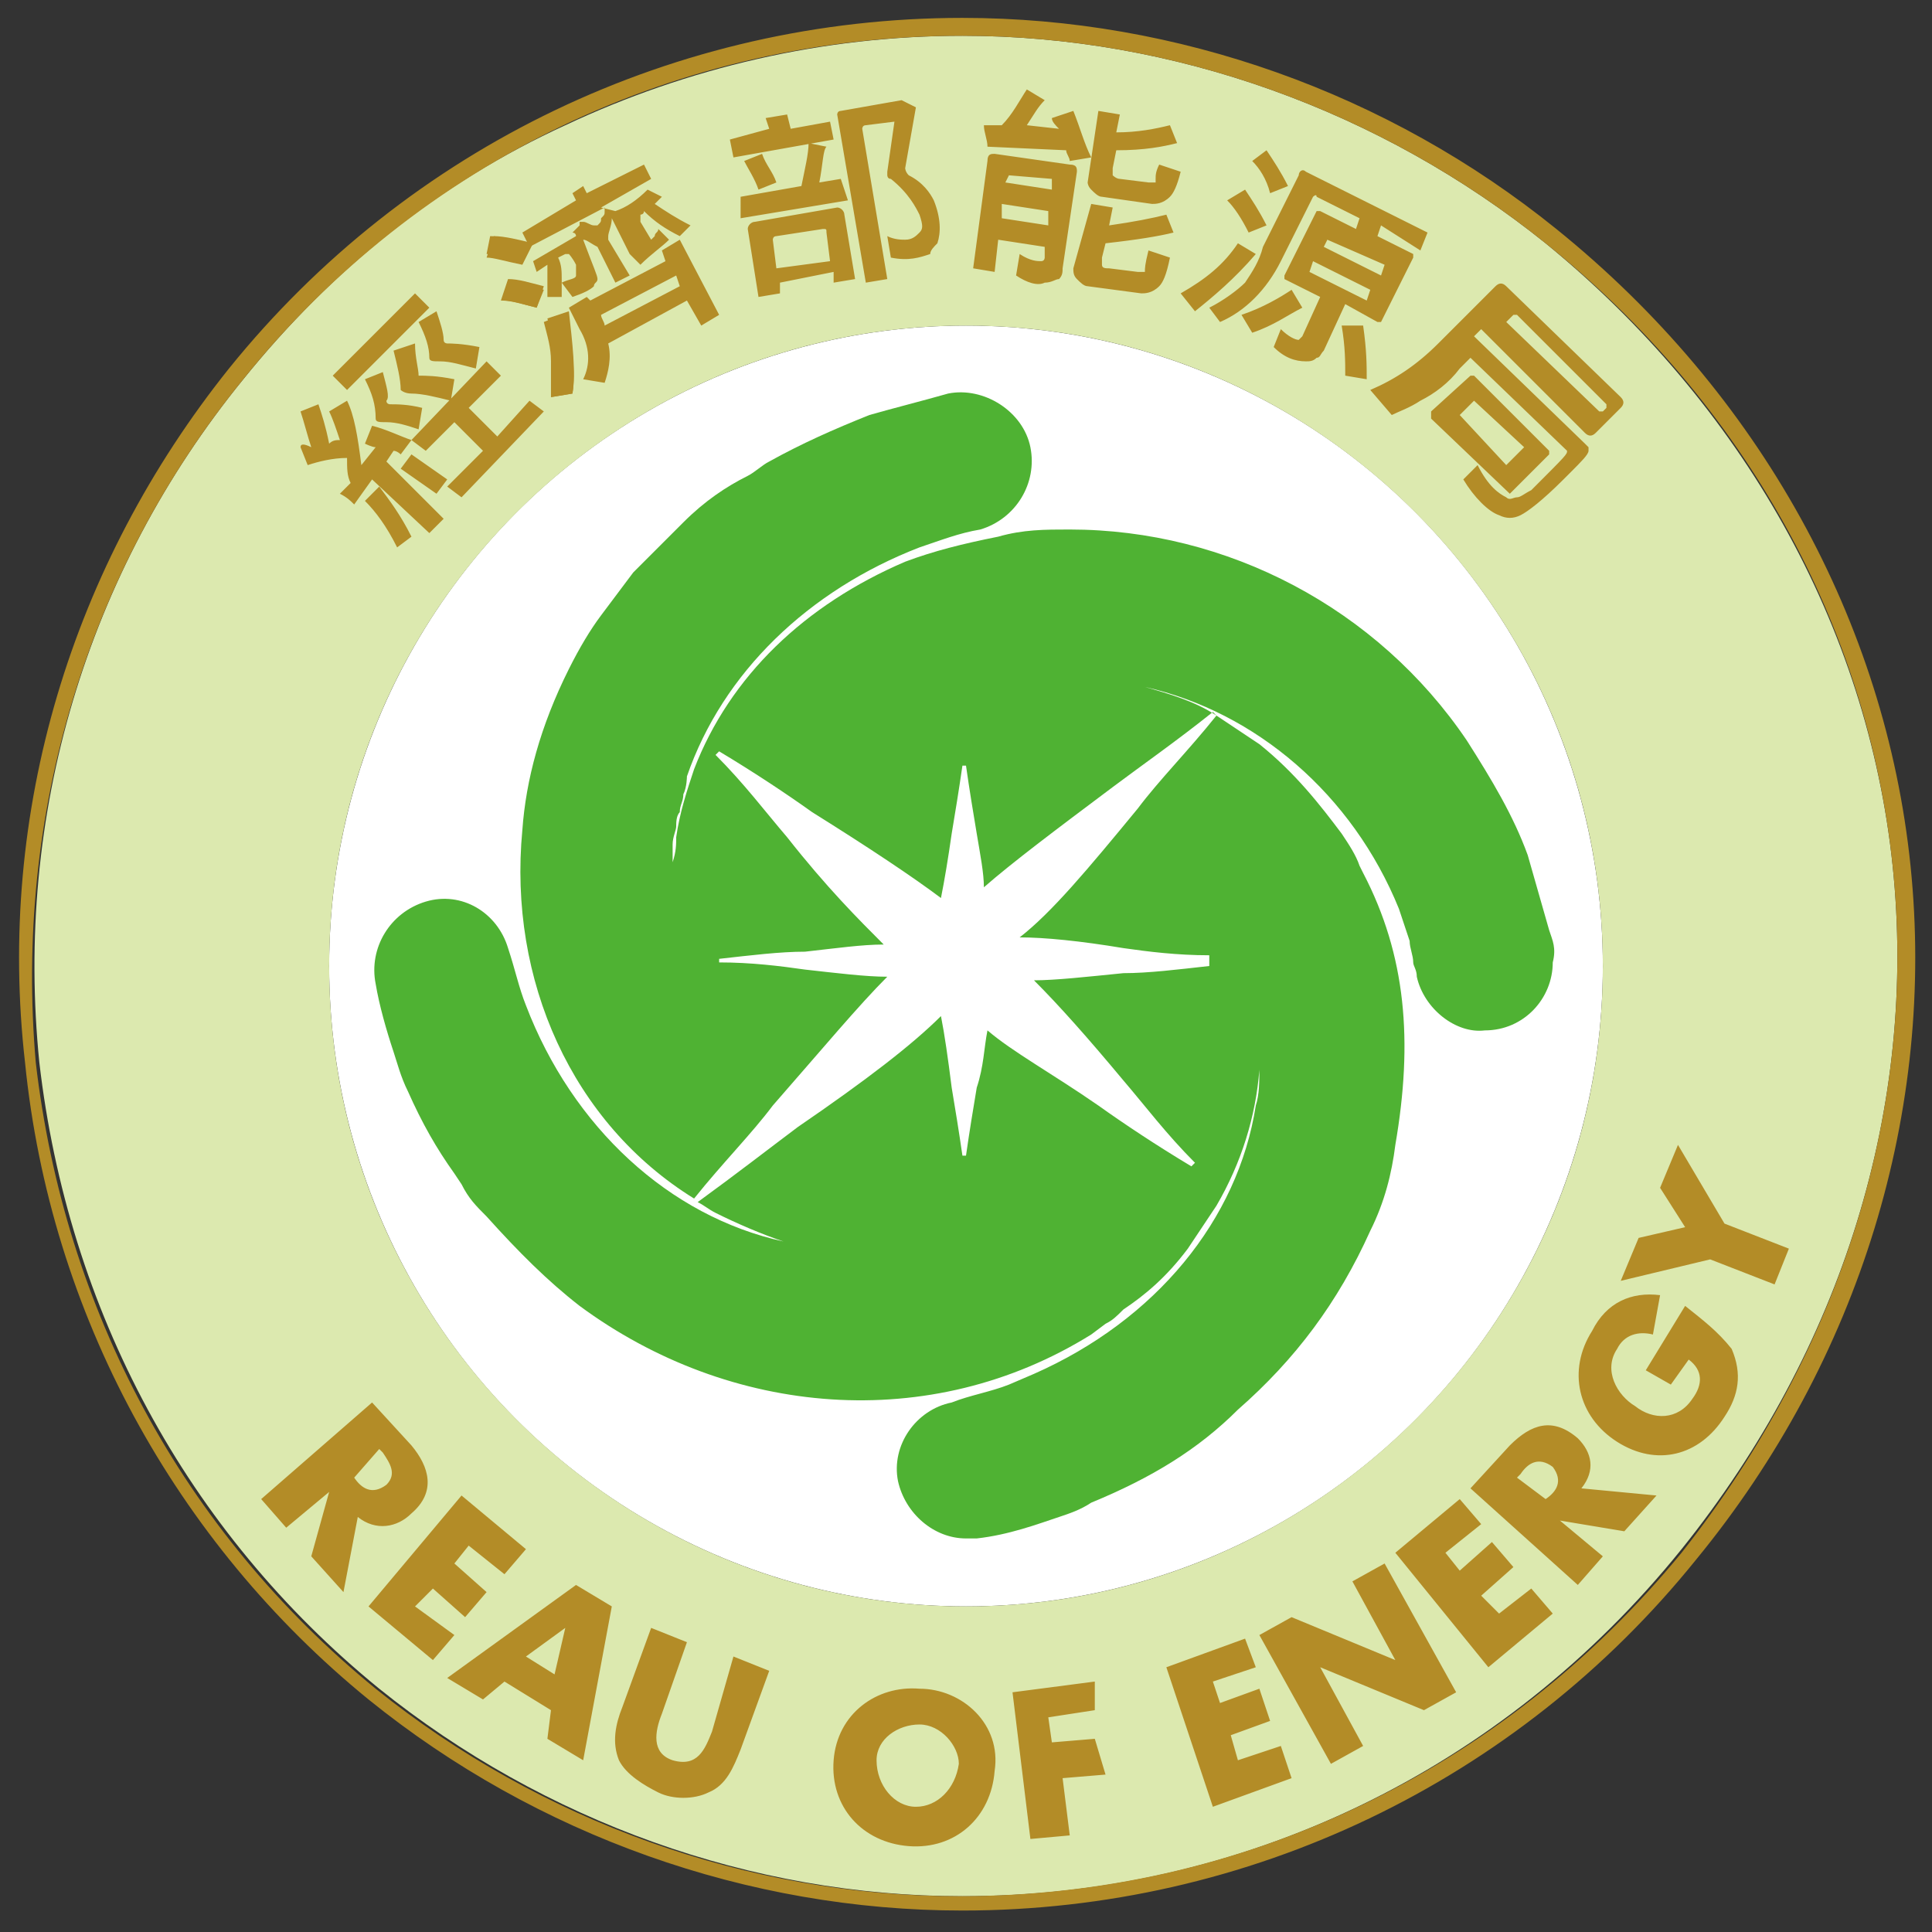 <?xml version="1.0" encoding="utf-8"?>
<!-- Generator: Adobe Illustrator 22.0.1, SVG Export Plug-In . SVG Version: 6.00 Build 0)  -->
<svg version="1.1" id="圖層_1" xmlns="http://www.w3.org/2000/svg" xmlns:xlink="http://www.w3.org/1999/xlink" x="0px" y="0px"
	 viewBox="0 0 54 54" style="enable-background:new 0 0 54 54;" xml:space="preserve">
<rect x="0" y="0" width="54" height="54" fill="#333333" stroke="none"/>
<style type="text/css">
	.st0{fill:none;}
	.st1{fill:#FFFFFF;}
	.st2{fill:#DCE9AF;}
	.st3{fill:#4FB233;}
	.st4{fill:#B38C27;}
</style>
<path class="st0" d="M27,9.1c-9.8,0-17.8,8-17.8,17.9c0,9.9,8,17.9,17.8,17.9s17.8-8,17.8-17.9C44.8,17.1,36.8,9.1,27,9.1z"/>
<ellipse class="st1" cx="27" cy="27" rx="17.8" ry="17.9"/>
<path class="st2" d="M52.9,24.2c0.7,6.7-1.4,13.5-5.9,19.1C42,49.5,34.7,53,26.9,53c-5.9,0-11.7-2.1-16.3-5.8
	c-5.4-4.4-8.7-10.6-9.5-17.5C0.4,22.8,2.4,16,6.8,10.6c2.5-3.1,5.5-5.5,9-7.1C19.2,1.9,23,1,26.9,1c5.9,0,11.7,2.1,16.3,5.8
	C48.7,11.3,52.2,17.5,52.9,24.2z M44.8,27c0-9.9-8-17.9-17.8-17.9c-9.8,0-17.8,8-17.8,17.9c0,9.9,8,17.9,17.8,17.9
	C36.8,44.9,44.8,36.9,44.8,27z"/>
<path class="st3" d="M43.3,26c-0.2-0.7-0.4-1.4-0.6-2.1c-0.4-1.1-1-2.1-1.7-3.2c-2.5-3.7-6.7-5.9-11.1-5.9c-0.7,0-1.3,0-2,0.2
	c-1,0.2-1.8,0.4-2.6,0.7c-2.8,1.2-4.9,3.2-5.9,5.8c-0.2,0.6-0.4,1.2-0.5,1.9c0,0.2,0,0.4-0.1,0.7c0-0.2,0-0.4,0-0.5
	c0-0.2,0.1-0.4,0.1-0.5c0-0.1,0-0.3,0.1-0.4c0-0.2,0.1-0.3,0.1-0.5c0.1-0.2,0.1-0.5,0.1-0.5c1-2.9,3.4-5.2,6.5-6.4
	c0.6-0.2,1.1-0.4,1.7-0.5c1-0.3,1.6-1.3,1.4-2.3c-0.2-1-1.3-1.7-2.3-1.5c-0.7,0.2-1.5,0.4-2.2,0.6c-1,0.4-1.9,0.8-2.8,1.3
	c-0.2,0.1-0.4,0.3-0.6,0.4c-0.6,0.3-1.2,0.7-1.8,1.3l-1.4,1.4c-0.3,0.4-0.6,0.8-0.9,1.2c-0.3,0.4-0.6,0.9-0.9,1.5
	c-0.8,1.6-1.2,3.1-1.3,4.5c-0.4,4.2,1.4,8.2,4.8,10.3c0.8-1,1.6-1.8,2.2-2.6c1.4-1.6,2.4-2.8,3.2-3.6c-0.6,0-1.4-0.1-2.3-0.2
	c-0.7-0.1-1.5-0.2-2.4-0.2v-0.1c0.9-0.1,1.7-0.2,2.4-0.2c0.9-0.1,1.6-0.2,2.2-0.2c-0.7-0.7-1.6-1.6-2.7-3c-0.6-0.7-1.2-1.5-2-2.3
	l0.1-0.1c1,0.6,1.9,1.2,2.6,1.7c1.6,1,2.8,1.8,3.6,2.4c0.1-0.5,0.2-1.1,0.3-1.8c0.1-0.6,0.2-1.2,0.3-1.9H27c0.1,0.7,0.2,1.3,0.3,1.9
	c0.1,0.6,0.2,1.1,0.2,1.5c0.8-0.7,2-1.6,3.6-2.8c0.8-0.6,1.8-1.3,2.8-2.1l0.1,0.1c-0.8,1-1.6,1.8-2.2,2.6c-1.4,1.7-2.4,2.9-3.3,3.6
	c0.7,0,1.7,0.1,2.9,0.3c0.7,0.1,1.5,0.2,2.4,0.2V27c-0.9,0.1-1.7,0.2-2.4,0.2c-1,0.1-1.9,0.2-2.5,0.2c0.7,0.7,1.5,1.6,2.5,2.8
	c0.6,0.7,1.2,1.5,2,2.3l-0.1,0.1c-1-0.6-1.9-1.2-2.6-1.7c-1.3-0.9-2.4-1.5-3.1-2.1c-0.1,0.5-0.1,1-0.3,1.6c-0.1,0.6-0.2,1.2-0.3,1.9
	h-0.1c-0.1-0.7-0.2-1.3-0.3-1.9c-0.1-0.8-0.2-1.5-0.3-2c-0.8,0.8-2.1,1.8-4,3.1c-0.8,0.6-1.7,1.3-2.8,2.1c0.2,0.1,0.3,0.2,0.5,0.3
	c0.6,0.3,1.3,0.6,1.9,0.8c-3.2-0.7-5.9-3.2-7.2-6.6c-0.2-0.5-0.3-1-0.5-1.6c-0.3-1-1.3-1.6-2.3-1.3c-1,0.3-1.6,1.3-1.4,2.3
	c0.1,0.6,0.3,1.3,0.5,1.9c0.1,0.3,0.2,0.7,0.4,1.1c0.4,0.9,0.8,1.6,1.3,2.3l0.2,0.3c0.2,0.4,0.4,0.6,0.7,0.9c0.9,1,1.7,1.8,2.6,2.5
	c4.2,3.1,9.8,3.6,14.3,0.8l0.4-0.3c0.2-0.1,0.3-0.2,0.5-0.4c0.6-0.4,1.2-0.9,1.8-1.7l0.8-1.2c0.7-1.2,1.1-2.5,1.2-3.8
	c0,0.3,0,0.7-0.1,1c-0.5,3.2-2.8,6-6.2,7.5c0,0,0,0,0,0c0,0,0,0,0,0l-0.7,0.3c-0.5,0.2-1.1,0.3-1.6,0.5c-1,0.2-1.7,1.2-1.5,2.2
	c0.2,0.9,1,1.6,1.9,1.6l0,0c0.1,0,0.2,0,0.3,0c0.9-0.1,1.7-0.4,2.3-0.6c0.3-0.1,0.6-0.2,0.9-0.4c1.7-0.7,3-1.5,4.1-2.6
	c1.6-1.4,2.8-3,3.7-5c0.4-0.8,0.6-1.6,0.7-2.4c0.5-2.9,0.3-5.3-0.9-7.6L38,24.2c-0.1-0.3-0.3-0.6-0.5-0.9c-0.6-0.8-1.3-1.7-2.3-2.5
	L34,20c-0.6-0.4-1.3-0.6-2-0.8c3.1,0.7,5.8,3,7.1,6.2c0.1,0.3,0.2,0.6,0.3,0.9c0,0.2,0.1,0.4,0.1,0.6c0,0.1,0.1,0.2,0.1,0.4
	c0.2,0.9,1.1,1.6,1.9,1.5h0c1.1,0,1.9-0.9,1.9-1.9C43.5,26.5,43.4,26.3,43.3,26z"/>
<path class="st4" d="M15.4,11.1L15.4,11.1c0.1-0.4,0.1-0.7,0.1-1.1c0-0.4-0.1-0.7-0.2-1.1l0,0l0,0l0.6-0.2l0,0
	C16,9.6,16.1,10.4,16,11l0,0l0,0L15.4,11.1L15.4,11.1z"/>
<path class="st4" d="M15,8.6L15,8.6c-0.4-0.1-0.7-0.2-1-0.2h0l0,0l0.2-0.6h0c0.3,0,0.6,0.1,1,0.2l0,0l0,0L15,8.6L15,8.6z"/>
<path class="st4" d="M14.6,7.4L14.6,7.4c-0.5-0.1-0.8-0.2-1-0.2l0,0l0,0l0.2-0.6l0,0c0.3,0,0.7,0.1,1.1,0.2l0,0l0,0L14.6,7.4
	L14.6,7.4z"/>
<path class="st4" d="M53.4,24.2c-0.7-6.8-4.2-13.2-9.9-17.8c-4.7-3.8-10.6-5.9-16.6-5.9c-8,0-15.5,3.6-20.5,9.8
	c-4.4,5.5-6.5,12.4-5.7,19.4c0.7,7,4.2,13.4,9.6,17.8c4.7,3.8,10.6,5.9,16.6,5.9v0c8,0,15.5-3.6,20.5-9.8C52,38,54.1,31,53.4,24.2z
	 M47,43.4C42,49.5,34.7,53,26.8,53c-5.9,0-11.7-2.1-16.3-5.8c-5.4-4.4-8.7-10.6-9.5-17.5C0.4,22.8,2.4,16,6.8,10.6
	C11.7,4.5,19,1,26.9,1l0,0c5.9,0,11.7,2.1,16.3,5.8c5.6,4.5,9,10.7,9.7,17.4C53.6,30.9,51.5,37.7,47,43.4z M20.7,6.1l3-0.5L23.5,5
	l-0.6,0.1c0.1-0.5,0.1-0.9,0.2-1l-0.5-0.1c0,0.3-0.1,0.7-0.2,1.2v0l-1.7,0.3L20.7,6.1z M24.8,7.8l-0.7-4.2c0,0,0-0.1,0.1-0.1L25,3.4
	l-0.2,1.4c0,0,0,0.1,0,0.1c0,0,0,0.1,0.1,0.1c0.5,0.4,0.7,0.8,0.8,1c0.1,0.3,0.1,0.4,0,0.5c-0.1,0.1-0.2,0.2-0.4,0.2
	c-0.1,0-0.3,0-0.5-0.1l0.1,0.6c0.5,0.1,0.8,0,1.1-0.1C26,7,26.1,6.9,26.2,6.8c0.1-0.3,0.1-0.7-0.1-1.2c-0.1-0.2-0.3-0.5-0.7-0.7
	c-0.1-0.1-0.1-0.2-0.1-0.2L25.6,3l-0.4-0.2l-1.7,0.3c-0.1,0-0.1,0.1-0.1,0.1l0.8,4.7L24.8,7.8z M12.5,13.6l0.4,0.3l2.3-2.4l-0.4-0.3
	l-0.9,1l-0.8-0.8l0.9-0.9l-0.4-0.4l-2.1,2.2l0.4,0.3l0.8-0.8l0.8,0.8v0L12.5,13.6z M14.6,6.5l0.2,0.4l2.1-1.1l0,0.1
	c0,0.1,0,0.1-0.1,0.2c0,0.1,0,0.1-0.1,0.2l0,0l0,0c0,0-0.1,0-0.1,0c-0.1,0-0.2-0.1-0.3-0.1l-0.1,0l0,0.1L16,6.5c0,0,0.1,0,0.1,0.1
	l0,0l0,0c0,0,0,0,0,0l0,0l-1.2,0.7L15,7.6l0.3-0.2h0l0,0c0,0.3,0,0.6,0,0.9l0.4,0c0-0.2,0-0.3,0-0.5v0c0-0.2,0-0.4-0.1-0.6l0,0
	l0.2-0.1c0,0,0.1,0,0.1,0c0,0,0.1,0.1,0.2,0.3c0,0.1,0,0.1,0,0.2c0,0,0,0.1,0,0.1c0,0.1-0.2,0.1-0.4,0.2l0.3,0.4
	c0.3-0.1,0.5-0.2,0.6-0.3c0-0.1,0.1-0.1,0.1-0.2c0-0.1-0.1-0.3-0.4-1.1c0,0,0,0,0,0l0,0l0,0c0.1,0,0.2,0.1,0.4,0.2l0,0l0.5,1
	l0.4-0.2l-0.6-1v0l0-0.1c0-0.1,0.1-0.3,0.1-0.5l0,0c0,0,0,0,0,0l0.5,1l0,0C17.7,7,17.7,7,17.6,7.1l0.3,0.3c0.3-0.3,0.6-0.5,0.8-0.7
	l-0.3-0.3c0,0.1-0.1,0.1-0.1,0.2l-0.1,0.1l-0.3-0.5c0,0,0-0.1,0-0.1c0,0,0,0,0-0.1c0,0,0.1,0,0.1-0.1l0,0l0,0c0.3,0.3,0.6,0.5,1,0.7
	l0.3-0.3c-0.4-0.2-0.7-0.4-1-0.6l0,0l0,0c0.1-0.1,0.1-0.1,0.2-0.2l-0.4-0.2c-0.3,0.3-0.6,0.5-0.9,0.6c0,0,0,0,0,0l0,0l0,0l0,0
	l-0.4-0.1l0,0l1.4-0.8l-0.2-0.4l-1.6,0.8l0,0l-0.1-0.2L16,5.4l0.1,0.2l0,0L14.6,6.5z M11.2,13.1l1,0.7l0.3-0.4l-1-0.7L11.2,13.1z
	 M11.5,11c0.3,0,0.7,0.1,1.1,0.2l0.1-0.6c-0.5-0.1-0.8-0.1-1-0.1c0,0,0,0,0,0c0-0.2-0.1-0.5-0.1-0.9L11,9.8v0
	c0.1,0.4,0.2,0.8,0.2,1.1C11.2,10.9,11.3,11,11.5,11z M10.7,10.4l-0.5,0.2c0.2,0.4,0.3,0.7,0.3,1.1c0,0.1,0.1,0.1,0.3,0.1
	c0.3,0,0.6,0.1,0.9,0.2l0.1-0.6c-0.4-0.1-0.7-0.1-0.9-0.1c0,0-0.1,0-0.1-0.1C10.9,11.1,10.8,10.8,10.7,10.4z M21.3,4.3l-0.5,0.2
	c0.1,0.2,0.3,0.5,0.4,0.8l0.5-0.2C21.6,4.8,21.4,4.6,21.3,4.3z M20.4,3.9l0.1,0.5l2.8-0.5l-0.1-0.5l-1.1,0.2L22,3.2l-0.6,0.1
	l0.1,0.3v0L20.4,3.9z M16,11c0.1-0.6,0-1.4-0.3-2.2L15.2,9c0.1,0.4,0.2,0.7,0.2,1.1c0,0.3,0,0.6,0,1L16,11z M37.6,10.5l0.6,0.1
	c0-0.4,0-0.8-0.1-1.5l-0.6,0C37.6,9.7,37.6,10.1,37.6,10.5z M34.8,7.9c-0.2,0.2-0.6,0.5-1,0.7L34.1,9c0.7-0.3,1.3-0.9,1.7-1.7
	l0.9-1.8c0,0,0.1-0.1,0.1,0L38,6.1l-0.1,0.3l-1-0.5c0,0-0.1,0-0.1,0l-0.9,1.8c0,0.1,0,0.1,0,0.1l1,0.5l-0.5,1.1c0,0-0.1,0.1-0.1,0.1
	c-0.1,0-0.3-0.1-0.5-0.3l-0.2,0.5c0.3,0.3,0.6,0.4,0.9,0.4c0.1,0,0.2,0,0.3-0.1c0.1,0,0.1-0.1,0.2-0.2l0.6-1.3l0.9,0.5
	c0,0,0.1,0,0.1,0l0.9-1.8c0,0,0-0.1,0-0.1l-1-0.5l0.1-0.3L39.7,7l0.2-0.5l-3.4-1.7c-0.1-0.1-0.2,0-0.2,0.1l-1,2
	C35.2,7.3,35,7.6,34.8,7.9z M38.2,8.4C38.2,8.4,38.2,8.4,38.2,8.4l-1.6-0.8c0,0,0,0,0,0l0.1-0.3l1.6,0.8L38.2,8.4z M38.7,7.4
	C38.7,7.4,38.7,7.4,38.7,7.4l-0.1,0.3L37,6.9l0.1-0.2c0,0,0,0,0,0L38.7,7.4z M42.2,13.8L42.2,13.8C42.2,13.8,42.2,13.7,42.2,13.8
	l1.1-1.1c0,0,0-0.1,0-0.1l-2.1-2.1c0,0-0.1,0-0.1,0L40,11.5c0,0,0,0,0,0.1c0,0,0,0.1,0,0.1L42.2,13.8C42.1,13.7,42.2,13.8,42.2,13.8
	z M40.8,11.6l0.4-0.4v0l1.4,1.3l0,0L42.1,13h0L40.8,11.6C40.8,11.6,40.8,11.6,40.8,11.6z M30.5,5.3c0.1,0.1,0.2,0.2,0.3,0.2l1.4,0.2
	c0.1,0,0.3,0,0.5-0.2c0.1-0.1,0.2-0.3,0.3-0.7l-0.6-0.2c-0.1,0.2-0.1,0.3-0.1,0.4c0,0,0,0.1,0,0.1c-0.1,0-0.1,0-0.2,0L31.3,5
	c-0.1,0-0.2-0.1-0.2-0.1c0,0,0-0.1,0-0.2l0.1-0.5C32,4.2,32.5,4.1,32.9,4l-0.2-0.5c-0.4,0.1-0.9,0.2-1.5,0.2l0.1-0.5l-0.6-0.1
	l-0.3,2C30.4,5.1,30.4,5.2,30.5,5.3z M38.9,11.6c0.2-0.1,0.5-0.2,0.8-0.4c0.4-0.2,0.8-0.5,1.1-0.9l0.3-0.3l0,0l2.7,2.6c0,0,0,0,0,0
	c0,0.1,0,0.1-1,1.1c-0.2,0.1-0.3,0.2-0.4,0.2c-0.1,0-0.2,0.1-0.3,0c-0.2-0.1-0.5-0.3-0.8-0.9l-0.4,0.4l0,0c0.3,0.5,0.7,0.9,1,1
	c0.2,0.1,0.4,0.1,0.6,0c0.2-0.1,0.6-0.4,1.2-1l0.2-0.2c0.3-0.3,0.5-0.5,0.5-0.6c0,0,0-0.1,0-0.1c0,0,0,0-0.1-0.1l-3.1-3l0,0l0.2-0.2
	l0,0l2.9,2.9c0.1,0.1,0.2,0.1,0.3,0l0.7-0.7c0.1-0.1,0.1-0.2,0-0.3l-3.2-3.1c-0.1-0.1-0.2-0.1-0.3,0l-1.6,1.6
	c-0.6,0.6-1.2,1-1.9,1.3L38.9,11.6z M42.1,9l0.2-0.2c0,0,0.1,0,0.1,0l2.5,2.5c0,0,0,0.1,0,0.1l-0.1,0.1c0,0-0.1,0-0.1,0L42.1,9
	L42.1,9z M36.1,8.1L36.1,8.1c-0.3,0.2-0.8,0.5-1.4,0.7L35,9.3c0.6-0.2,1-0.5,1.4-0.7L36.1,8.1z M35.1,7.1l-0.5-0.3
	c-0.4,0.6-0.9,1-1.6,1.4l0.4,0.5C33.9,8.3,34.5,7.8,35.1,7.1z M35.4,6.3c-0.2-0.4-0.4-0.7-0.6-1l-0.5,0.3c0.2,0.2,0.4,0.5,0.6,0.9
	L35.4,6.3z M36,5.2c-0.2-0.4-0.4-0.7-0.6-1L35,4.5c0.2,0.2,0.4,0.5,0.5,0.9L36,5.2z M29.8,4.2c0,0.1,0.1,0.2,0.1,0.3l0.6-0.1
	C30.3,4,30.2,3.6,30,3.1l-0.6,0.2c0,0.1,0.1,0.2,0.2,0.3l-0.9-0.1c0.2-0.3,0.3-0.5,0.5-0.7l-0.5-0.3c-0.2,0.3-0.4,0.7-0.7,1l-0.5,0
	c0,0.2,0.1,0.4,0.1,0.6L29.8,4.2z M32.1,7c-0.1,0.4-0.1,0.5-0.1,0.6c-0.1,0-0.1,0-0.2,0l-0.8-0.1c-0.1,0-0.2,0-0.2-0.1
	c0,0,0-0.1,0-0.2l0.1-0.4c0.9-0.1,1.5-0.2,1.9-0.3l-0.2-0.5c-0.4,0.1-0.9,0.2-1.6,0.3l0.1-0.5l-0.6-0.1L30,7.5c0,0.1,0,0.2,0.1,0.3
	c0.1,0.1,0.2,0.2,0.3,0.2l1.5,0.2c0.1,0,0.3,0,0.5-0.2c0.1-0.1,0.2-0.3,0.3-0.8L32.1,7z M34.6,49.2l-0.2-0.7l1.1-0.4l-0.3-0.9
	l-1.1,0.4L33.9,47l1.2-0.4l-0.3-0.8l-2.2,0.8l1.3,3.9l2.2-0.8l-0.3-0.9L34.6,49.2z M30.6,48.6l-1.2,0.1l-0.1-0.7l1.3-0.2L30.6,47
	l-2.3,0.3l0.5,4.1l1.1-0.1l-0.2-1.6l1.2-0.1L30.6,48.6z M23.6,6c0-0.1-0.1-0.2-0.2-0.2l-2.3,0.4c-0.1,0-0.2,0.1-0.2,0.2l0.3,1.9
	l0.6-0.1l0-0.3l0,0l1.5-0.3l0,0.3l0.6-0.1L23.6,6z M21.7,7.5L21.7,7.5l-0.1-0.8c0,0,0-0.1,0.1-0.1L23,6.4c0.1,0,0.1,0,0.1,0.1
	l0.1,0.8L21.7,7.5z M29.2,7.1c0,0.1,0,0.1,0,0.1c0,0,0,0.1-0.1,0.1c-0.1,0-0.3,0-0.6-0.2l-0.1,0.6C28.7,7.9,29,8,29.2,7.9
	c0.2,0,0.3-0.1,0.4-0.1c0.1-0.1,0.1-0.2,0.1-0.3l0.4-2.7c0-0.1,0-0.2-0.2-0.2l-2.1-0.3c-0.1,0-0.2,0-0.2,0.2l-0.4,3l0.6,0.1l0.1-0.9
	h0l1.3,0.2L29.2,7.1z M28.2,4.9C28.2,4.8,28.2,4.8,28.2,4.9L29.4,5c0,0,0,0,0,0l0,0.3l-1.3-0.2L28.2,4.9z M28,6.1L28,6.1L28,5.7
	l1.3,0.2l0,0.4L28,6.1z M25.7,47.2c-1.2-0.1-2.3,0.7-2.4,2c-0.1,1.3,0.8,2.3,2.1,2.4c1.3,0.1,2.3-0.8,2.4-2.1
	C28,48.2,26.9,47.2,25.7,47.2z M25.6,50.5c-0.6,0-1.1-0.6-1.1-1.3c0-0.6,0.6-1,1.2-1c0.6,0,1.1,0.6,1.1,1.1
	C26.7,50,26.2,50.5,25.6,50.5z M46.9,32l-0.5,1.2l0.7,1.1l-1.3,0.3l-0.5,1.2l2.5-0.6l1.8,0.7l0.4-1l-1.8-0.7L46.9,32z M47.1,36.5
	L46,38.3l0.7,0.4l0.5-0.7c0.4,0.3,0.4,0.7,0.1,1.1c-0.4,0.6-1.1,0.6-1.6,0.2c-0.5-0.3-0.9-1-0.5-1.6c0.2-0.4,0.6-0.5,1-0.4l0.2-1.1
	c-0.8-0.1-1.5,0.2-1.9,1c-0.7,1.1-0.4,2.4,0.7,3.1c1.1,0.7,2.3,0.4,3-0.7c0.4-0.6,0.5-1.2,0.2-1.9C48,37.2,47.6,36.9,47.1,36.5z
	 M44.1,40.2c-0.7-0.6-1.3-0.4-1.9,0.2l-1.1,1.2l3,2.7l0.7-0.8l-1.2-1l0,0l1.8,0.3l0.9-1v0l-2.1-0.2C44.6,41.1,44.5,40.6,44.1,40.2z
	 M43.2,41.9L43.2,41.9L43.2,41.9l-0.8-0.6l0.1-0.1c0.2-0.3,0.5-0.5,0.9-0.2C43.7,41.4,43.5,41.7,43.2,41.9z M41.9,45.1l-0.5-0.5
	l0.9-0.8l-0.6-0.7l-0.9,0.8l-0.4-0.5l1-0.8l-0.6-0.7L39,43.4l2.6,3.2l1.8-1.5l-0.6-0.7L41.9,45.1z M37.8,44.2l1.2,2.2l0,0l-2.9-1.2
	l-0.9,0.5l2,3.6l0.9-0.5l-1.2-2.2l0,0l2.9,1.2l0.9-0.5l-2-3.6L37.8,44.2z M11.7,9L11.7,9C11.7,9,11.7,9,11.7,9L11.7,9z M8.4,12.5
	L8.6,13c0.3-0.1,0.7-0.2,1.1-0.2c0,0.3,0,0.5,0.1,0.7l-0.3,0.3c0.2,0.1,0.3,0.2,0.4,0.3l0.5-0.7v0l1.6,1.5l0.4-0.4l-1.6-1.6l0.2-0.3
	c0.1,0,0.2,0.1,0.2,0.1l0.3-0.4c-0.3-0.1-0.7-0.3-1.1-0.4l-0.2,0.5c0,0,0.2,0.1,0.3,0.1l-0.4,0.5c-0.1-0.8-0.2-1.4-0.4-1.8l-0.5,0.3
	c0.1,0.2,0.2,0.5,0.3,0.8c-0.1,0-0.2,0-0.3,0.1c-0.1-0.5-0.2-0.8-0.3-1.1l-0.5,0.2c0.1,0.3,0.2,0.7,0.3,1
	C8.5,12.4,8.4,12.4,8.4,12.5z M12,8.6l-0.4-0.4l-2.3,2.3l0.4,0.4L12,8.6z M14.2,7.9l-0.1,0.5c0.2,0,0.5,0.1,0.9,0.2l0.2-0.5
	C14.8,8,14.5,7.9,14.2,7.9z M12,10c0,0.1,0.1,0.1,0.3,0.1c0.3,0,0.6,0.1,1,0.2l0.1-0.6c-0.5-0.1-0.8-0.1-0.9-0.1c0,0-0.1,0-0.1-0.1
	c0-0.2-0.1-0.5-0.2-0.8L11.7,9C11.9,9.4,12,9.7,12,10z M19.9,48.4c-0.2,0.5-0.4,1-1.1,0.8c-0.6-0.2-0.5-0.8-0.3-1.3l0.7-2l-1-0.4
	l-0.8,2.2c-0.2,0.5-0.3,1-0.1,1.5c0.2,0.4,0.7,0.7,1.1,0.9c0.4,0.2,1,0.2,1.4,0c0.5-0.2,0.7-0.7,0.9-1.2l0.8-2.2v0l-1-0.4L19.9,48.4
	z M14.7,6.8c-0.4-0.1-0.7-0.2-1-0.2l-0.1,0.5c0.3,0,0.6,0.1,1,0.2L14.7,6.8z M19.2,8.4l0.4,0.7l0,0l0.5-0.3l0,0L19,6.7l0,0L18.5,7
	l0,0l0.1,0.3l-2.1,1.1l-0.1-0.1l-0.5,0.3l0,0l0.3,0.6c0.3,0.5,0.3,1,0.1,1.4l0,0l0.6,0.1l0,0v0l0,0c0.1-0.3,0.2-0.7,0.1-1.1
	L19.2,8.4z M16.9,9.1c0-0.1-0.1-0.2-0.1-0.3l0,0l2.1-1.1L19,8L16.9,9.1z M12.5,46.9l1,0.6l0.6-0.5v0l1.3,0.8l-0.1,0.8l1,0.6l0.8-4.3
	l-1-0.6L12.5,46.9z M15.8,45.5L15.8,45.5l-0.3,1.3l-0.8-0.5L15.8,45.5L15.8,45.5L15.8,45.5L15.8,45.5z M11.5,42.3
	c0.7-0.6,0.5-1.3,0-1.9l-1.1-1.2l-3.1,2.7l0.7,0.8l1.2-1l0,0l-0.5,1.8l0.9,1v0l0.4-2.1C10.5,42.8,11.1,42.7,11.5,42.3z M9.9,41.3
	L9.9,41.3L9.9,41.3l0.7-0.8l0.1,0.1c0.2,0.3,0.4,0.6,0.1,0.9C10.4,41.8,10.1,41.6,9.9,41.3z M11.6,44.9l0.5-0.5l0.9,0.8l0.6-0.7
	l-0.9-0.8l0.4-0.5l1,0.8l0.6-0.7l-1.8-1.5l-2.6,3.1l1.8,1.5l0.6-0.7L11.6,44.9z M10.2,14c0.3,0.3,0.6,0.7,0.9,1.3l0.4-0.3
	c-0.3-0.6-0.6-1-0.9-1.4L10.2,14L10.2,14z"/>
</svg>
